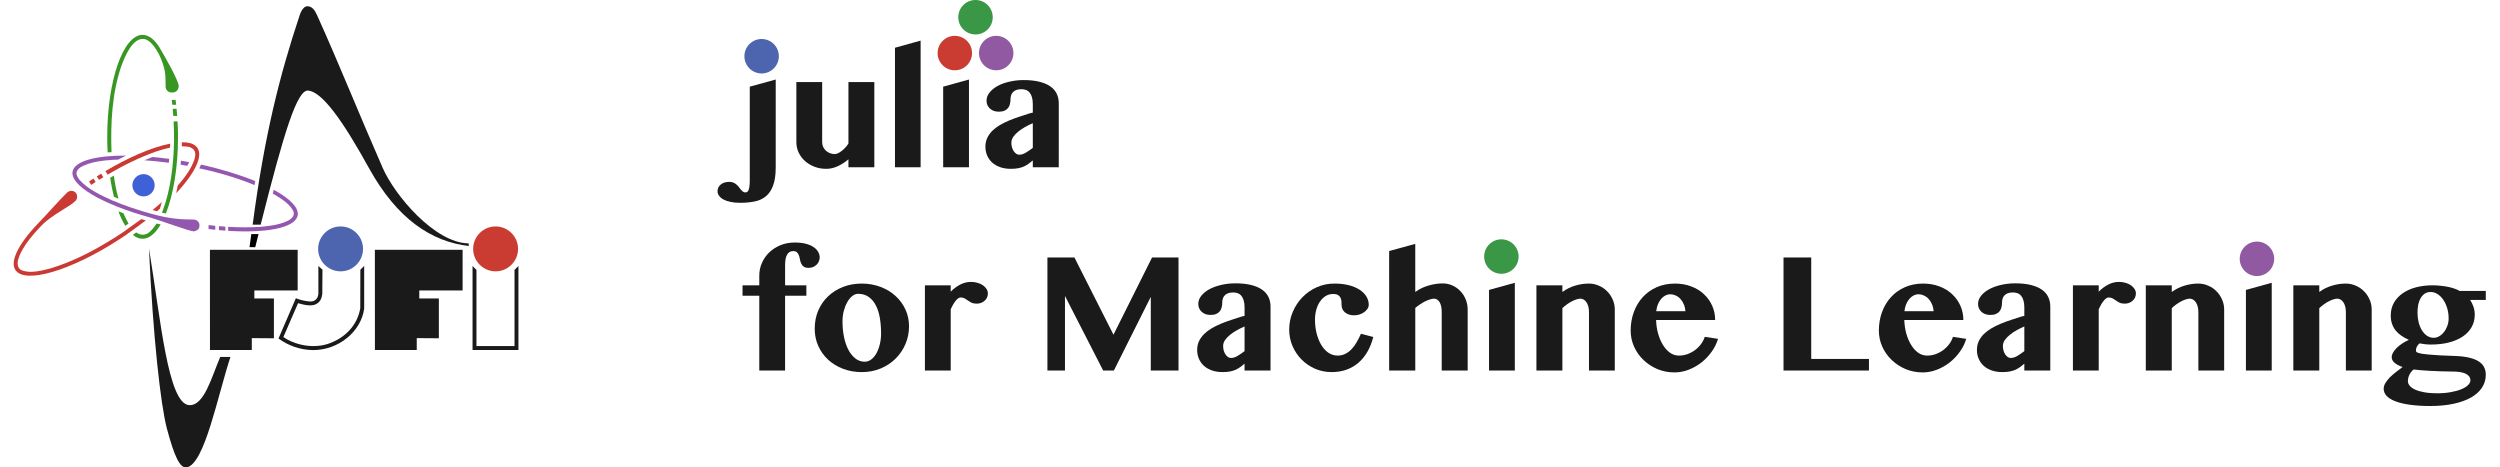 <?xml version="1.0" encoding="UTF-8" standalone="no"?>
<svg
   xmlns:dc="http://purl.org/dc/elements/1.1/"
   xmlns:cc="http://creativecommons.org/ns#"
   xmlns:rdf="http://www.w3.org/1999/02/22-rdf-syntax-ns#"
   xmlns:svg="http://www.w3.org/2000/svg"
   xmlns="http://www.w3.org/2000/svg"
   xmlns:sodipodi="http://sodipodi.sourceforge.net/DTD/sodipodi-0.dtd"
   xmlns:inkscape="http://www.inkscape.org/namespaces/inkscape"
   height="536.6"
   width="2869.909"
   id="svg3009"
   version="1.1"
   viewBox="-22.971 -24.668 476.124 99.276"
   sodipodi:docname="logo.svg"
   inkscape:version="0.92.5 (2060ec1f9f, 2020-04-08)">
  <sodipodi:namedview
     pagecolor="#ffffff"
     bordercolor="#666666"
     borderopacity="1"
     objecttolerance="10"
     gridtolerance="10"
     guidetolerance="10"
     inkscape:pageopacity="0"
     inkscape:pageshadow="2"
     inkscape:window-width="1920"
     inkscape:window-height="976"
     id="namedview25"
     showgrid="false"
     fit-margin-top="0"
     fit-margin-left="0"
     fit-margin-right="0"
     fit-margin-bottom="0"
     inkscape:zoom="0.28916667"
     inkscape:cx="1316.8795"
     inkscape:cy="795.5264"
     inkscape:window-x="0"
     inkscape:window-y="27"
     inkscape:window-maximized="1"
     inkscape:current-layer="svg3009" />
  <defs
     id="defs2985">
    <style
       id="style2983">.cls-1{fill:#1a1a1a}</style>
  </defs>
  <g
     id="g1044">
    <flowRoot
       transform="matrix(0.185,0,0,0.185,117.018,-36.139)"
       style="font-style:normal;font-variant:normal;font-weight:normal;font-stretch:normal;font-size:40px;line-height:1.25;font-family:'Tamil MN';-inkscape-font-specification:'Tamil MN';letter-spacing:0px;word-spacing:0px;fill:#000000;fill-opacity:1;stroke:none"
       id="flowRoot29"
       xml:space="preserve"><flowRegion
         style="font-style:normal;font-variant:normal;font-weight:normal;font-stretch:normal;font-family:'Tamil MN';-inkscape-font-specification:'Tamil MN'"
         id="flowRegion31"><rect
           style="font-style:normal;font-variant:normal;font-weight:normal;font-stretch:normal;font-family:'Tamil MN';-inkscape-font-specification:'Tamil MN'"
           y="-652.45"
           x="-1289.914"
           height="636.311"
           width="1047.839"
           id="rect33" /></flowRegion><flowPara
         id="flowPara35" /></flowRoot>    <path
       inkscape:connector-curvature="0"
       id="path911"
       d="m -4.664,24.132 v -0.844 c -0.476,-0.042 -0.951,-0.097 -1.426,-0.159 v 0.844 c 0.475,0.061 0.962,0.116 1.426,0.159"
       style="fill:#9457b0;fill-opacity:1;fill-rule:evenodd;stroke:none;stroke-width:0.605" />
    <path
       inkscape:connector-curvature="0"
       id="path909"
       d="m -17.992,8.672 c -0.591,0.222 -1.17,0.454 -1.73,0.697 1.73,0.116 3.461,0.295 5.191,0.537 0.033,-0.274 0.054,-0.558 0.076,-0.832 -1.215,-0.159 -2.385,-0.295 -3.536,-0.402 z"
       style="fill:#9457b0;fill-opacity:1;fill-rule:evenodd;stroke:none;stroke-width:0.605" />
    <path
       inkscape:connector-curvature="0"
       id="path907"
       d="m -10.616,10.561 c 0.106,-0.18 0.201,-0.359 0.286,-0.537 0.031,-0.076 0.073,-0.159 0.116,-0.255 -0.591,-0.104 -1.17,-0.21 -1.74,-0.305 -0.021,0.274 -0.054,0.56 -0.076,0.834 0.465,0.083 0.94,0.177 1.414,0.263 z"
       style="fill:#9457b0;fill-opacity:1;fill-rule:evenodd;stroke:none;stroke-width:0.605" />
    <path
       inkscape:connector-curvature="0"
       id="path905"
       d="m -8.062,11.088 c 0.137,-0.263 0.253,-0.527 0.359,-0.801 4.335,0.96 8.271,2.184 11.521,3.503 -0.042,0.286 -0.094,0.569 -0.137,0.856 C 0.675,13.379 -2.468,12.428 -5.615,11.636 -6.426,11.448 -7.239,11.268 -8.062,11.088 Z"
       style="fill:#9457b0;fill-opacity:1;fill-rule:evenodd;stroke:none;stroke-width:0.605" />
    <path
       inkscape:connector-curvature="0"
       id="path903"
       d="m 7.533,16.47 c 0.076,-0.274 0.149,-0.56 0.222,-0.834 3.597,1.964 5.55,3.99 5.023,5.666 -0.801,2.48 -6.732,3.558 -14.71,3.061 V 23.507 c 2.355,0.137 4.707,0.149 7.061,-0.009 2.014,-0.211 4.146,-0.454 5.941,-1.457 0.695,-0.496 1.127,-0.95 0.853,-1.824 C 11.206,18.707 9.559,17.674 8.197,16.83 7.977,16.714 7.755,16.586 7.533,16.47 Z"
       style="fill:#9457b0;fill-opacity:1;fill-rule:evenodd;stroke:none;stroke-width:0.605" />
    <path
       inkscape:connector-curvature="0"
       id="path901"
       d="m -2.523,24.32 v -0.844 c -0.454,-0.033 -0.908,-0.074 -1.362,-0.116 v 0.844 c 0.454,0.042 0.919,0.085 1.362,0.116 z"
       style="fill:#9457b0;fill-opacity:1;fill-rule:evenodd;stroke:none;stroke-width:0.605" />
    <path
       inkscape:connector-curvature="0"
       id="path899"
       d="m 50.804,32.656 v 16.175 h 8.084 V 32.656 l 0.832,-0.832 V 49.665 H 49.972 V 31.823 Z"
       style="fill:#1a1a1a;fill-opacity:1;fill-rule:evenodd;stroke:none;stroke-width:0.605" />
    <path
       inkscape:connector-curvature="0"
       id="path897"
       d="m 54.868,32.962 c 2.626,0 4.77,-2.142 4.77,-4.77 0,-2.626 -2.144,-4.768 -4.77,-4.768 -2.629,0 -4.77,2.142 -4.77,4.768 0,2.628 2.142,4.77 4.77,4.77 z"
       style="fill:#ca3c32;fill-opacity:1;fill-rule:evenodd;stroke:none;stroke-width:0.605" />
    <path
       inkscape:connector-curvature="0"
       id="path895"
       d="m 30.062,29.216 h 16.965 v 6.975 h -9.2 v 3.366 h 4.158 v 6.774 l -4.696,-0.033 v 2.534 h -7.217 z"
       style="fill:#0065bd;fill-opacity:1;fill-rule:evenodd;stroke:none;stroke-width:0.605" />
    <path
       inkscape:connector-curvature="0"
       id="path893"
       d="m 29.237,49.665 -0.01,-21.281 H 47.861 V 37.023 H 38.661 v 1.7 h 4.155 v 8.453 l -4.694,-0.033 v 2.522 z"
       style="fill:#1a1a1a;fill-opacity:1;fill-rule:evenodd;stroke:none;stroke-width:0.605" />
    <path
       inkscape:connector-curvature="0"
       id="path891"
       d="m 26.958,31.802 -0.813,0.813 -0.019,8.186 c -0.645,3.758 -3.356,6.397 -6.902,7.579 -0.433,0.125 -0.917,0.253 -1.371,0.326 -2.218,0.338 -4.433,0 -6.479,-0.908 L 10.582,47.407 C 10.35,47.271 10.024,47.07 9.792,46.921 l 3.122,-7.196 c 1.561,0.433 3.662,1.024 4.738,-0.634 0.231,-0.433 0.347,-0.832 0.411,-1.319 l 0.033,-5.158 -0.865,-0.792 v 5.888 C 17.125,38.966 16.281,39.43 15.404,39.366 14.317,39.262 13.39,39.049 12.449,38.671 l -3.692,8.557 c 2.12,1.529 4.463,2.352 7.134,2.458 5.728,0.094 10.455,-4.082 11.067,-8.809 z"
       style="fill:#1a1a1a;fill-opacity:1;fill-rule:evenodd;stroke:none;stroke-width:0.605" />
    <path
       inkscape:connector-curvature="0"
       id="path889"
       d="M -4.969,29.216 H 11.995 v 6.975 H 2.796 v 3.366 h 4.158 v 6.774 l -4.697,-0.033 v 2.534 h -7.217 z"
       style="fill:#0065bd;fill-opacity:1;fill-rule:evenodd;stroke:none;stroke-width:0.605" />
    <path
       inkscape:connector-curvature="0"
       id="path887"
       d="m -5.795,49.665 -0.009,-21.281 H 12.83 V 37.023 H 3.63 v 1.7 h 4.155 v 8.453 l -4.695,-0.033 v 2.522 z"
       style="fill:#1a1a1a;fill-opacity:1;fill-rule:evenodd;stroke:none;stroke-width:0.605" />
    <path
       inkscape:connector-curvature="0"
       id="path885"
       d="m -18.751,28.089 c 2.459,14.802 4.009,33.121 8.578,33.289 3.165,0.128 4.695,-5.909 6.562,-10.244 h 2.165 c -2.692,8.155 -5.477,22.737 -9.275,23.455 -1.447,0.275 -2.66,-2.354 -4.231,-8.264 -1.319,-5.011 -2.955,-19.56 -3.799,-38.236 z"
       style="fill:#1a1a1a;fill-opacity:1;fill-rule:evenodd;stroke:none;stroke-width:0.605" />
    <path
       inkscape:connector-curvature="0"
       id="path883"
       d="m -19.902,17.049 c 1.297,0 2.364,-1.063 2.364,-2.373 0,-1.298 -1.066,-2.364 -2.364,-2.364 -1.307,0 -2.373,1.066 -2.373,2.364 0,1.31 1.066,2.373 2.373,2.373 z"
       style="fill:#3f61d7;fill-opacity:1;fill-rule:evenodd;stroke:none;stroke-width:0.605" />
    <path
       inkscape:connector-curvature="0"
       id="path881"
       d="m 21.947,32.962 c 2.626,0 4.768,-2.142 4.768,-4.77 0,-2.626 -2.142,-4.768 -4.768,-4.768 -2.629,0 -4.77,2.142 -4.77,4.768 0,2.628 2.142,4.77 4.77,4.77 z"
       style="fill:#4d64ae;fill-opacity:1;fill-rule:evenodd;stroke:none;stroke-width:0.605" />
    <path
       inkscape:connector-curvature="0"
       id="path879"
       d="m -30.536,13.251 0.463,0.728 c -0.305,0.201 -0.621,0.414 -0.929,0.612 -0.009,0 -0.009,0 -0.021,0 l -0.451,-0.716 c 0.305,-0.201 0.621,-0.411 0.939,-0.624 z"
       style="fill:#ca3a33;fill-opacity:1;fill-rule:evenodd;stroke:none;stroke-width:0.605" />
    <path
       inkscape:connector-curvature="0"
       id="path877"
       d="m -17.992,19.943 c 0.329,0.082 0.655,0.168 0.981,0.253 0.128,-0.107 0.454,-0.445 0.582,-0.549 0.201,-0.551 0.232,-0.846 0.402,-1.394 -0.634,0.582 -1.31,1.13 -1.964,1.69 z"
       style="fill:#ca3a33;fill-opacity:1;fill-rule:evenodd;stroke:none;stroke-width:0.605" />
    <path
       inkscape:connector-curvature="0"
       id="path875"
       d="m -11.756,5.55 c 1.236,-0.022 2.217,0.21 2.86,0.716 1.995,1.593 0.232,5.519 -4.073,10.089 0.116,-0.539 0.232,-1.066 0.326,-1.605 1.447,-1.636 2.796,-3.44 3.524,-5.475 0.393,-1.34 0.317,-2.238 -1.075,-2.735 -0.527,-0.094 -1.054,-0.137 -1.584,-0.137 0.011,-0.284 0.021,-0.57 0.021,-0.853 z"
       style="fill:#ca3a33;fill-opacity:1;fill-rule:evenodd;stroke:none;stroke-width:0.605" />
    <path
       inkscape:connector-curvature="0"
       id="path873"
       d="m -34.347,17.99 c 0.454,-0.465 0.454,-1.319 0,-1.772 -0.485,-0.487 -1.298,-0.454 -1.773,0 -1.688,1.624 -4.113,4.432 -6.077,6.457 -4.578,4.747 -6.531,8.862 -4.472,10.488 2.974,2.373 13.251,-1.236 23.255,-8.072 -0.011,0 -0.021,-0.012 -0.021,-0.012 0.716,-0.516 3.397,-2.437 4.021,-2.934 -0.317,-0.082 -0.655,-0.168 -0.972,-0.274 -0.506,0.381 -3.08,2.217 -3.588,2.577 0.012,0 0.012,0 0.012,0 -1.151,0.79 -2.321,1.539 -3.493,2.236 -3.851,2.331 -7.976,4.399 -12.303,5.676 -1.783,0.466 -4.113,1.066 -5.907,0.423 l -0.265,-0.127 -0.222,-0.147 c -1.392,-1.297 0.539,-4.221 1.298,-5.382 0.992,-1.402 2.132,-2.712 3.335,-3.945 2.142,-2.226 5.931,-3.926 7.174,-5.191 z"
       style="fill:#ca3a33;fill-opacity:1;fill-rule:evenodd;stroke:none;stroke-width:0.605" />
    <path
       inkscape:connector-curvature="0"
       id="path871"
       d="m -26.201,12.599 h -0.041 c 0,0 0,0.01 0.01,0.01 z"
       style="fill:#0065bd;fill-opacity:1;fill-rule:evenodd;stroke:none;stroke-width:0.605" />
    <path
       inkscape:connector-curvature="0"
       id="path869"
       d="M 2.606,27.814 2.984,25.048 H 4.517 L 3.819,27.833 Z"
       style="fill:#000000;fill-opacity:1;fill-rule:evenodd;stroke:none;stroke-width:0.605" />
    <path
       inkscape:connector-curvature="0"
       id="path867"
       d="M 49.18,27.58 C 41.278,26.663 33.965,21.884 27.982,11.048 22.179,0.538 18,-5.097 15.087,-5.435 12.723,-5.709 9.948,3.344 4.971,23.053 H 3.271 C 5.781,4.041 8.989,-8.6 13.241,-21.388 c 0.381,-1.182 0.993,-1.953 1.636,-1.953 0.992,0 1.593,0.792 2.099,1.953 4.761,10.54 9.139,21.524 13.939,32.436 2.586,5.843 11.058,15.889 18.223,15.974 z"
       style="fill:#1a1a1a;fill-opacity:1;fill-rule:evenodd;stroke:none;stroke-width:0.605" />
    <path
       inkscape:connector-curvature="0"
       id="path865"
       d="m -12.969,-2.407 h -0.822 c -0.043,-0.347 -0.085,-0.695 -0.128,-1.044 h 0.822 c 0.042,0.35 0.085,0.685 0.128,1.044 z"
       style="fill:#389723;fill-opacity:1;fill-rule:evenodd;stroke:none;stroke-width:0.605" />
    <path
       inkscape:connector-curvature="0"
       id="path863"
       d="m -25.23,17.536 c -0.326,-0.128 -0.643,-0.264 -0.96,-0.402 -0.316,-1.255 -0.591,-2.605 -0.801,-4.051 0.253,-0.159 0.516,-0.305 0.78,-0.454 0.222,1.657 0.539,3.314 0.981,4.907 z"
       style="fill:#389723;fill-opacity:1;fill-rule:evenodd;stroke:none;stroke-width:0.605" />
    <path
       inkscape:connector-curvature="0"
       id="path861"
       d="m -25.239,20.226 c 0.356,0.137 0.716,0.275 1.075,0.402 0.264,0.643 0.56,1.255 0.896,1.855 0.054,0.107 0.116,0.213 0.18,0.316 -0.231,0.171 -0.454,0.329 -0.685,0.497 -0.539,-0.856 -1.024,-1.889 -1.466,-3.071 z"
       style="fill:#389723;fill-opacity:1;fill-rule:evenodd;stroke:none;stroke-width:0.605" />
    <path
       inkscape:connector-curvature="0"
       id="path859"
       d="m -21.462,24.701 c -0.234,0.168 -0.475,0.347 -0.719,0.516 0.664,0.539 1.352,0.825 2.08,0.825 1.392,0 2.711,-1.109 3.839,-3.049 -0.296,-0.064 -0.591,-0.118 -0.887,-0.18 -0.421,0.674 -0.927,1.307 -1.572,1.877 l -0.295,0.191 -0.284,0.146 c -0.834,0.307 -1.55,0.107 -2.163,-0.326 z"
       style="fill:#389723;fill-opacity:1;fill-rule:evenodd;stroke:none;stroke-width:0.605" />
    <path
       inkscape:connector-curvature="0"
       id="path857"
       d="m -13.949,-5.023 c 0.728,0.064 1.435,-0.338 1.52,-1.298 0.009,-1.328 -3.388,-7.07 -4.085,-8.261 -1.033,-1.678 -2.289,-2.681 -3.586,-2.681 -4.137,0 -7.514,9.73 -7.514,21.653 0,1.127 0.021,2.236 0.085,3.311 0.275,-0.019 0.549,-0.04 0.823,-0.052 -0.211,-6.086 0.094,-12.471 2.09,-18.286 0.676,-1.835 2.394,-6.319 5.054,-5.709 0.992,0.35 1.72,1.215 2.299,2.123 0.222,0.336 0.433,0.707 0.624,1.044 1.401,3.049 1.423,4.146 1.423,6.909 0,0.698 0.57,1.246 1.267,1.246 z"
       style="fill:#389723;fill-opacity:1;fill-rule:evenodd;stroke:none;stroke-width:0.605" />
    <path
       inkscape:connector-curvature="0"
       id="path855"
       d="m -15.162,20.68 c -0.274,-0.064 -0.551,-0.116 -0.834,-0.179 0.052,-0.125 0.107,-0.265 0.168,-0.402 1.721,-4.652 2.269,-9.684 2.407,-14.622 0,-1.435 -0.021,-2.903 -0.094,-4.368 h 0.834 c 0.061,1.064 0.104,2.172 0.104,3.281 0,6.488 -1.003,12.313 -2.584,16.291 z"
       style="fill:#389723;fill-opacity:1;fill-rule:evenodd;stroke:none;stroke-width:0.605" />
    <path
       inkscape:connector-curvature="0"
       id="path853"
       d="m -13.59,-0.052 h 0.832 c -0.043,-0.518 -0.083,-1.014 -0.125,-1.51 h -0.823 c 0.041,0.506 0.083,1.002 0.116,1.51 z"
       style="fill:#389723;fill-opacity:1;fill-rule:evenodd;stroke:none;stroke-width:0.605" />
    <path
       inkscape:connector-curvature="0"
       id="path851"
       d="m -9.265,24.467 c -0.77,0 -7.28,-2.361 -9.053,-2.891 -10.403,-2.827 -17.558,-6.995 -16.599,-10.034 0.667,-2.09 5.066,-3.187 11.301,-3.165 -0.56,0.286 -1.118,0.57 -1.678,0.865 -0.369,0.012 -0.749,0.021 -1.118,0.033 -2.29,0.168 -4.749,0.411 -6.805,1.529 -1.224,0.853 -1.139,1.56 -0.305,2.702 1.825,2.026 4.484,3.26 6.909,4.368 2.754,1.149 5.614,2.12 8.495,2.9 3.449,0.929 5.709,1.182 8.852,1.182 0.579,0 1.054,0.381 1.203,0.908 0,0 0,0 0.01,0 v 0.021 c 0.021,0.107 0.033,0.222 0.033,0.338 0,0.104 -0.012,0.222 -0.033,0.326 0,0.475 -0.749,0.917 -1.213,0.917 z"
       style="fill:#9457b0;fill-opacity:1;fill-rule:evenodd;stroke:none;stroke-width:0.605" />
    <path
       inkscape:connector-curvature="0"
       id="path849"
       d="m -27.53,12.419 -0.463,-0.749 c 4.399,-2.617 9.41,-4.959 13.736,-5.836 0,0.021 0,0.043 0,0.064 0,0.253 -0.019,0.527 -0.04,0.801 -1.035,0.213 -2.068,0.529 -3.04,0.846 -3.43,1.222 -6.933,2.943 -10.193,4.874 z"
       style="fill:#ca3a33;fill-opacity:1;fill-rule:evenodd;stroke:none;stroke-width:0.605" />
    <path
       inkscape:connector-curvature="0"
       id="path14"
       d="m -28.912,12.218 0.466,0.749 c -0.307,0.189 -0.612,0.381 -0.908,0.56 l -0.475,-0.739 c 0.295,-0.189 0.6,-0.381 0.917,-0.57 z"
       style="fill:#ca3a33;fill-opacity:1;fill-rule:evenodd;stroke:none;stroke-width:0.605" />
    <path
       d="m 114.361,10.853 q 0,2.411 -0.556,3.878 -0.54,1.484 -1.535,2.293 -0.995,0.826 -2.395,1.096 -1.4,0.287 -3.103,0.287 -1.147,0 -2.04,-0.202 -0.894,-0.185 -1.501,-0.523 -0.607,-0.337 -0.911,-0.793 -0.32,-0.438 -0.32,-0.927 0,-0.86 0.675,-1.433 0.675,-0.573 1.838,-0.573 0.438,0 0.793,0.135 0.337,0.135 0.607,0.337 0.27,0.219 0.489,0.455 0.202,0.253 0.354,0.472 0.388,0.506 0.641,0.675 0.27,0.169 0.489,0.169 0.236,0 0.422,-0.118 0.185,-0.118 0.304,-0.422 0.118,-0.304 0.169,-0.809 0.068,-0.506 0.068,-1.298 V -6.262 l 5.514,-1.518 z M 108.611,-13.024 q 0,-0.556 0.219,-1.045 0.236,-0.489 0.641,-0.843 0.405,-0.371 0.944,-0.573 0.54,-0.219 1.147,-0.219 0.607,0 1.147,0.219 0.54,0.202 0.944,0.573 0.405,0.354 0.641,0.843 0.236,0.489 0.236,1.045 0,0.556 -0.236,1.045 -0.236,0.489 -0.641,0.843 -0.405,0.354 -0.944,0.573 -0.54,0.202 -1.147,0.202 -0.607,0 -1.147,-0.202 -0.54,-0.219 -0.944,-0.573 -0.405,-0.354 -0.641,-0.843 -0.219,-0.489 -0.219,-1.045 z"
       style="font-style:normal;font-variant:normal;font-weight:normal;font-stretch:normal;font-size:34.535px;line-height:1.25;font-family:'Tamil MN';-inkscape-font-specification:'Tamil MN';letter-spacing:0px;word-spacing:0px;fill:#1a1a1a;fill-opacity:1;stroke:none;stroke-width:0.185"
       id="path908"
       inkscape:connector-curvature="0" />
    <path
       d="m 124.226,-7.24 v 12.748 q 0,0.54 0.202,1.012 0.219,0.455 0.573,0.793 0.371,0.337 0.843,0.54 0.489,0.202 1.029,0.202 0.304,0 0.691,-0.169 0.388,-0.169 0.776,-0.472 0.405,-0.304 0.776,-0.708 0.388,-0.405 0.691,-0.894 V -7.24 h 5.497 V 10.853 h -5.497 V 9.167 q -1.079,0.927 -2.31,1.484 -1.214,0.54 -2.378,0.54 -1.349,0 -2.513,-0.438 -1.164,-0.455 -2.024,-1.214 -0.86,-0.776 -1.349,-1.804 -0.489,-1.045 -0.489,-2.226 v -12.748 z"
       style="font-style:normal;font-variant:normal;font-weight:normal;font-stretch:normal;font-size:34.535px;line-height:1.25;font-family:'Tamil MN';-inkscape-font-specification:'Tamil MN';letter-spacing:0px;word-spacing:0px;fill:#1a1a1a;fill-opacity:1;stroke:none;stroke-width:0.185"
       id="path910"
       inkscape:connector-curvature="0" />
    <path
       d="m 145.136,10.853 h -5.447 v -25.379 l 5.447,-1.518 z"
       style="font-style:normal;font-variant:normal;font-weight:normal;font-stretch:normal;font-size:34.535px;line-height:1.25;font-family:'Tamil MN';-inkscape-font-specification:'Tamil MN';letter-spacing:0px;word-spacing:0px;fill:#1a1a1a;fill-opacity:1;stroke:none;stroke-width:0.185"
       id="path912"
       inkscape:connector-curvature="0" />
    <path
       d="m 149.925,-6.262 5.48,-1.518 V 10.853 h -5.48 z m -0.236,-6.762 q 0,-0.556 0.219,-1.045 0.236,-0.489 0.641,-0.843 0.405,-0.371 0.944,-0.573 0.54,-0.219 1.147,-0.219 0.607,0 1.147,0.219 0.54,0.202 0.944,0.573 0.405,0.354 0.641,0.843 0.236,0.489 0.236,1.045 0,0.556 -0.236,1.045 -0.236,0.489 -0.641,0.843 -0.405,0.354 -0.944,0.573 -0.54,0.202 -1.147,0.202 -0.607,0 -1.147,-0.202 -0.54,-0.219 -0.944,-0.573 -0.405,-0.354 -0.641,-0.843 -0.219,-0.489 -0.219,-1.045 z"
       style="font-style:normal;font-variant:normal;font-weight:normal;font-stretch:normal;font-size:34.535px;line-height:1.25;font-family:'Tamil MN';-inkscape-font-specification:'Tamil MN';letter-spacing:0px;word-spacing:0px;fill:#1a1a1a;fill-opacity:1;stroke:none;stroke-width:0.185"
       id="path914"
       inkscape:connector-curvature="0" />
    <path
       d="m 168.963,1.495 q -0.793,0.337 -1.602,0.793 -0.809,0.438 -1.467,0.978 -0.658,0.523 -1.079,1.13 -0.405,0.59 -0.405,1.248 0,0.523 0.135,0.995 0.135,0.455 0.371,0.809 0.236,0.337 0.523,0.54 0.304,0.202 0.641,0.202 0.658,0 1.349,-0.405 0.708,-0.422 1.535,-1.045 z m 5.514,9.359 h -5.514 V 9.403 q -0.455,0.388 -0.894,0.708 -0.438,0.32 -0.978,0.573 -0.523,0.236 -1.197,0.371 -0.675,0.135 -1.602,0.135 -1.248,0 -2.26,-0.354 -0.995,-0.354 -1.703,-0.978 -0.691,-0.641 -1.062,-1.501 -0.371,-0.86 -0.371,-1.855 0,-1.045 0.388,-1.872 0.405,-0.843 1.079,-1.518 0.691,-0.675 1.602,-1.214 0.927,-0.54 1.973,-0.978 1.062,-0.438 2.192,-0.809 1.13,-0.371 2.226,-0.725 l 0.607,-0.135 V -2.552 q 0,-0.86 -0.185,-1.467 -0.169,-0.607 -0.489,-0.978 -0.304,-0.388 -0.759,-0.556 -0.438,-0.169 -0.995,-0.169 -0.658,0 -1.096,0.169 -0.438,0.169 -0.708,0.472 -0.27,0.287 -0.388,0.675 -0.118,0.388 -0.118,0.826 0,0.523 -0.118,0.995 -0.101,0.472 -0.388,0.843 -0.27,0.354 -0.759,0.573 -0.472,0.219 -1.231,0.219 -0.573,0 -1.062,-0.169 -0.472,-0.185 -0.809,-0.489 -0.337,-0.32 -0.54,-0.742 -0.185,-0.438 -0.185,-0.927 0,-0.944 0.641,-1.737 0.641,-0.809 1.72,-1.4 1.096,-0.59 2.513,-0.911 1.433,-0.337 3.018,-0.337 1.939,0 3.339,0.354 1.416,0.354 2.327,0.995 0.911,0.641 1.349,1.551 0.438,0.911 0.438,2.04 z"
       style="font-style:normal;font-variant:normal;font-weight:normal;font-stretch:normal;font-size:34.535px;line-height:1.25;font-family:'Tamil MN';-inkscape-font-specification:'Tamil MN';letter-spacing:0px;word-spacing:0px;fill:#1a1a1a;fill-opacity:1;stroke:none;stroke-width:0.185"
       id="path916"
       inkscape:connector-curvature="0" />
    <path
       d="m 116.351,35.928 h 4.519 v 2.209 h -4.519 v 15.885 h -5.48 V 38.138 h -3.558 v -2.209 h 3.558 v -2.074 q 0,-1.4 0.556,-2.664 0.556,-1.282 1.551,-2.243 1.012,-0.961 2.378,-1.535 1.383,-0.573 3.035,-0.573 1.383,0 2.395,0.27 1.012,0.27 1.653,0.725 0.641,0.438 0.944,1.012 0.32,0.556 0.32,1.147 0,0.455 -0.185,0.86 -0.169,0.405 -0.489,0.708 -0.32,0.304 -0.742,0.489 -0.422,0.169 -0.927,0.169 -0.691,0 -1.045,-0.253 -0.354,-0.27 -0.54,-0.658 -0.185,-0.405 -0.27,-0.86 -0.067,-0.472 -0.219,-0.86 -0.135,-0.405 -0.405,-0.658 -0.253,-0.27 -0.809,-0.27 -1.72,0 -1.72,2.968 z"
       style="font-style:normal;font-variant:normal;font-weight:normal;font-stretch:normal;font-size:34.535px;line-height:1.25;font-family:'Tamil MN';-inkscape-font-specification:'Tamil MN';letter-spacing:0px;word-spacing:0px;fill:#1a1a1a;fill-opacity:1;stroke:none;stroke-width:0.185"
       id="path918"
       inkscape:connector-curvature="0" />
    <path
       d="m 132.641,54.36 q -2.158,0 -3.996,-0.708 -1.838,-0.708 -3.17,-1.939 -1.332,-1.248 -2.091,-2.934 -0.742,-1.686 -0.742,-3.626 0,-2.091 0.742,-3.845 0.759,-1.771 2.091,-3.035 1.332,-1.282 3.153,-1.99 1.838,-0.725 3.996,-0.725 2.158,0 3.996,0.708 1.855,0.691 3.187,1.922 1.349,1.231 2.108,2.884 0.759,1.653 0.759,3.558 0,2.007 -0.759,3.777 -0.759,1.771 -2.108,3.103 -1.332,1.315 -3.17,2.091 -1.838,0.759 -3.996,0.759 z m 0.641,-2.209 q 0.759,0 1.383,-0.489 0.641,-0.489 1.096,-1.315 0.455,-0.826 0.708,-1.905 0.27,-1.079 0.27,-2.26 0,-1.737 -0.253,-3.271 -0.253,-1.535 -0.843,-2.681 -0.573,-1.147 -1.518,-1.821 -0.927,-0.675 -2.276,-0.675 -0.641,0 -1.248,0.489 -0.59,0.472 -1.045,1.282 -0.455,0.809 -0.742,1.872 -0.27,1.062 -0.27,2.226 0,1.754 0.32,3.305 0.32,1.551 0.927,2.715 0.624,1.164 1.501,1.855 0.877,0.675 1.99,0.675 z"
       style="font-style:normal;font-variant:normal;font-weight:normal;font-stretch:normal;font-size:34.535px;line-height:1.25;font-family:'Tamil MN';-inkscape-font-specification:'Tamil MN';letter-spacing:0px;word-spacing:0px;fill:#1a1a1a;fill-opacity:1;stroke:none;stroke-width:0.185"
       id="path920"
       inkscape:connector-curvature="0" />
    <path
       d="m 151.527,54.022 h -5.48 V 35.928 h 5.48 v 1.349 q 0.911,-0.927 2.007,-1.501 1.096,-0.573 2.327,-0.573 0.742,0 1.383,0.202 0.658,0.185 1.13,0.523 0.489,0.337 0.759,0.776 0.287,0.438 0.287,0.944 0,0.489 -0.185,0.894 -0.185,0.388 -0.523,0.675 -0.32,0.287 -0.759,0.455 -0.422,0.152 -0.911,0.152 -0.658,0 -1.079,-0.202 -0.422,-0.202 -0.759,-0.455 -0.337,-0.253 -0.708,-0.455 -0.354,-0.202 -0.877,-0.202 -0.27,0 -0.556,0.219 -0.27,0.202 -0.54,0.556 -0.27,0.337 -0.523,0.793 -0.253,0.455 -0.472,0.927 z"
       style="font-style:normal;font-variant:normal;font-weight:normal;font-stretch:normal;font-size:34.535px;line-height:1.25;font-family:'Tamil MN';-inkscape-font-specification:'Tamil MN';letter-spacing:0px;word-spacing:0px;fill:#1a1a1a;fill-opacity:1;stroke:none;stroke-width:0.185"
       id="path922"
       inkscape:connector-curvature="0" />
    <path
       d="m 172.066,30.01 h 5.733 l 8.297,16.408 8.195,-16.408 h 5.615 V 54.022 H 194.021 V 38.374 l -7.841,15.649 h -2.276 l -8.111,-15.834 v 15.834 h -3.727 z"
       style="font-style:normal;font-variant:normal;font-weight:normal;font-stretch:normal;font-size:34.535px;line-height:1.25;font-family:'Tamil MN';-inkscape-font-specification:'Tamil MN';letter-spacing:0px;word-spacing:0px;fill:#1a1a1a;fill-opacity:1;stroke:none;stroke-width:0.185"
       id="path924"
       inkscape:connector-curvature="0" />
    <path
       d="m 213.936,44.663 q -0.793,0.337 -1.602,0.793 -0.809,0.438 -1.467,0.978 -0.658,0.523 -1.079,1.13 -0.405,0.59 -0.405,1.248 0,0.523 0.135,0.995 0.135,0.455 0.371,0.809 0.236,0.337 0.523,0.54 0.304,0.202 0.641,0.202 0.658,0 1.349,-0.405 0.708,-0.422 1.535,-1.045 z m 5.514,9.359 h -5.514 V 52.572 q -0.455,0.388 -0.894,0.708 -0.438,0.32 -0.978,0.573 -0.523,0.236 -1.197,0.371 -0.675,0.135 -1.602,0.135 -1.248,0 -2.26,-0.354 -0.995,-0.354 -1.703,-0.978 -0.691,-0.641 -1.062,-1.501 -0.371,-0.86 -0.371,-1.855 0,-1.045 0.388,-1.872 0.405,-0.843 1.079,-1.518 0.691,-0.675 1.602,-1.214 0.927,-0.54 1.973,-0.978 1.062,-0.438 2.192,-0.809 1.13,-0.371 2.226,-0.725 l 0.607,-0.135 v -1.804 q 0,-0.86 -0.185,-1.467 -0.169,-0.607 -0.489,-0.978 -0.304,-0.388 -0.759,-0.556 -0.438,-0.169 -0.995,-0.169 -0.658,0 -1.096,0.169 -0.438,0.169 -0.708,0.472 -0.27,0.287 -0.388,0.675 -0.118,0.388 -0.118,0.826 0,0.523 -0.118,0.995 -0.101,0.472 -0.388,0.843 -0.27,0.354 -0.759,0.573 -0.472,0.219 -1.231,0.219 -0.573,0 -1.062,-0.169 -0.472,-0.185 -0.809,-0.489 -0.337,-0.32 -0.54,-0.742 -0.185,-0.438 -0.185,-0.927 0,-0.944 0.641,-1.737 0.641,-0.809 1.72,-1.4 1.096,-0.59 2.513,-0.911 1.433,-0.337 3.018,-0.337 1.939,0 3.339,0.354 1.416,0.354 2.327,0.995 0.911,0.641 1.349,1.551 0.438,0.911 0.438,2.04 z"
       style="font-style:normal;font-variant:normal;font-weight:normal;font-stretch:normal;font-size:34.535px;line-height:1.25;font-family:'Tamil MN';-inkscape-font-specification:'Tamil MN';letter-spacing:0px;word-spacing:0px;fill:#1a1a1a;fill-opacity:1;stroke:none;stroke-width:0.185"
       id="path926"
       inkscape:connector-curvature="0" />
    <path
       d="m 232.755,37.767 q -0.877,0 -1.602,0.438 -0.708,0.438 -1.214,1.197 -0.506,0.742 -0.776,1.737 -0.27,0.978 -0.27,2.074 0,1.518 0.337,2.9 0.354,1.383 0.978,2.445 0.624,1.045 1.501,1.669 0.894,0.624 1.99,0.624 0.911,0 1.636,-0.371 0.742,-0.371 1.332,-0.995 0.607,-0.641 1.079,-1.484 0.489,-0.843 0.911,-1.787 l 2.614,0.691 q -0.455,1.771 -1.265,3.17 -0.809,1.383 -1.939,2.344 -1.113,0.944 -2.546,1.45 -1.416,0.489 -3.086,0.489 -1.872,0 -3.524,-0.708 -1.636,-0.725 -2.867,-1.956 -1.214,-1.231 -1.922,-2.867 -0.708,-1.636 -0.708,-3.474 0,-2.007 0.759,-3.777 0.759,-1.787 2.057,-3.12 1.298,-1.349 3.052,-2.125 1.754,-0.776 3.727,-0.776 1.669,0 3.018,0.337 1.349,0.337 2.293,0.944 0.961,0.607 1.467,1.433 0.523,0.826 0.523,1.787 0,0.455 -0.27,0.86 -0.27,0.405 -0.708,0.725 -0.438,0.304 -1.012,0.489 -0.556,0.169 -1.13,0.169 -0.658,0 -1.147,-0.185 -0.489,-0.185 -0.826,-0.472 -0.337,-0.304 -0.506,-0.691 -0.169,-0.388 -0.169,-0.793 0,-0.405 -0.034,-0.826 -0.034,-0.438 -0.202,-0.776 -0.169,-0.354 -0.54,-0.573 -0.354,-0.219 -1.012,-0.219 z"
       style="font-style:normal;font-variant:normal;font-weight:normal;font-stretch:normal;font-size:34.535px;line-height:1.25;font-family:'Tamil MN';-inkscape-font-specification:'Tamil MN';letter-spacing:0px;word-spacing:0px;fill:#1a1a1a;fill-opacity:1;stroke:none;stroke-width:0.185"
       id="path928"
       inkscape:connector-curvature="0" />
    <path
       d="m 255.807,41.628 q 0,-1.4 -0.455,-2.125 -0.455,-0.742 -1.18,-0.742 -0.337,0 -0.826,0.152 -0.472,0.135 -1.029,0.405 -0.54,0.27 -1.096,0.641 -0.556,0.354 -1.029,0.776 v 13.288 h -5.548 V 28.644 l 5.548,-1.518 v 10.219 q 1.265,-0.927 2.816,-1.366 1.551,-0.455 3.018,-0.455 1.096,0 2.057,0.438 0.978,0.438 1.686,1.197 0.725,0.742 1.13,1.754 0.422,1.012 0.422,2.158 v 12.951 h -5.514 z"
       style="font-style:normal;font-variant:normal;font-weight:normal;font-stretch:normal;font-size:34.535px;line-height:1.25;font-family:'Tamil MN';-inkscape-font-specification:'Tamil MN';letter-spacing:0px;word-spacing:0px;fill:#1a1a1a;fill-opacity:1;stroke:none;stroke-width:0.185"
       id="path930"
       inkscape:connector-curvature="0" />
    <path
       d="m 265.857,36.907 5.48,-1.518 v 18.633 h -5.48 z m -0.236,-6.762 q 0,-0.556 0.219,-1.045 0.236,-0.489 0.641,-0.843 0.405,-0.371 0.944,-0.573 0.54,-0.219 1.147,-0.219 0.607,0 1.147,0.219 0.54,0.202 0.944,0.573 0.405,0.354 0.641,0.843 0.236,0.489 0.236,1.045 0,0.556 -0.236,1.045 -0.236,0.489 -0.641,0.843 -0.405,0.354 -0.944,0.573 -0.54,0.202 -1.147,0.202 -0.607,0 -1.147,-0.202 -0.54,-0.219 -0.944,-0.573 -0.405,-0.354 -0.641,-0.843 -0.219,-0.489 -0.219,-1.045 z"
       style="font-style:normal;font-variant:normal;font-weight:normal;font-stretch:normal;font-size:34.535px;line-height:1.25;font-family:'Tamil MN';-inkscape-font-specification:'Tamil MN';letter-spacing:0px;word-spacing:0px;fill:#1a1a1a;fill-opacity:1;stroke:none;stroke-width:0.185"
       id="path932"
       inkscape:connector-curvature="0" />
    <path
       d="m 287.087,41.628 q 0,-0.691 -0.152,-1.231 -0.152,-0.54 -0.405,-0.894 -0.253,-0.371 -0.59,-0.556 -0.32,-0.185 -0.675,-0.185 -0.354,0 -0.826,0.152 -0.455,0.135 -0.961,0.405 -0.506,0.253 -1.029,0.624 -0.523,0.371 -1.012,0.826 v 13.254 h -5.514 V 35.928 h 5.514 v 1.416 q 1.265,-0.927 2.715,-1.349 1.45,-0.438 2.9,-0.438 1.113,0 2.108,0.438 1.012,0.422 1.754,1.18 0.759,0.742 1.197,1.754 0.455,0.995 0.455,2.142 v 12.951 h -5.48 z"
       style="font-style:normal;font-variant:normal;font-weight:normal;font-stretch:normal;font-size:34.535px;line-height:1.25;font-family:'Tamil MN';-inkscape-font-specification:'Tamil MN';letter-spacing:0px;word-spacing:0px;fill:#1a1a1a;fill-opacity:1;stroke:none;stroke-width:0.185"
       id="path934"
       inkscape:connector-curvature="0" />
    <path
       d="m 305.248,54.427 q -1.939,0 -3.642,-0.708 -1.686,-0.725 -2.951,-1.939 -1.265,-1.214 -1.99,-2.816 -0.725,-1.619 -0.725,-3.406 0,-2.142 0.675,-3.963 0.675,-1.838 1.905,-3.17 1.231,-1.349 2.968,-2.108 1.737,-0.759 3.862,-0.759 1.889,0 3.457,0.607 1.585,0.59 2.698,1.653 1.13,1.045 1.754,2.462 0.624,1.4 0.624,3.018 H 301.336 q 0.051,1.501 0.422,2.867 0.388,1.366 1.029,2.411 0.641,1.045 1.501,1.669 0.86,0.607 1.905,0.607 0.911,0 1.787,-0.304 0.877,-0.32 1.619,-0.86 0.742,-0.556 1.282,-1.282 0.54,-0.725 0.793,-1.535 l 2.816,0.422 q -0.422,1.467 -1.366,2.766 -0.927,1.298 -2.175,2.276 -1.248,0.961 -2.732,1.535 -1.467,0.556 -2.968,0.556 z m 2.327,-13.001 q -0.068,-0.809 -0.354,-1.467 -0.27,-0.658 -0.708,-1.13 -0.422,-0.472 -0.995,-0.725 -0.556,-0.27 -1.214,-0.27 -0.506,0 -0.995,0.253 -0.489,0.253 -0.894,0.725 -0.405,0.472 -0.691,1.147 -0.27,0.658 -0.354,1.467 z"
       style="font-style:normal;font-variant:normal;font-weight:normal;font-stretch:normal;font-size:34.535px;line-height:1.25;font-family:'Tamil MN';-inkscape-font-specification:'Tamil MN';letter-spacing:0px;word-spacing:0px;fill:#1a1a1a;fill-opacity:1;stroke:none;stroke-width:0.185"
       id="path936"
       inkscape:connector-curvature="0" />
    <path
       d="m 328.401,30.01 h 5.885 v 21.551 h 12.259 v 2.462 h -18.144 z"
       style="font-style:normal;font-variant:normal;font-weight:normal;font-stretch:normal;font-size:34.535px;line-height:1.25;font-family:'Tamil MN';-inkscape-font-specification:'Tamil MN';letter-spacing:0px;word-spacing:0px;fill:#1a1a1a;fill-opacity:1;stroke:none;stroke-width:0.185"
       id="path938"
       inkscape:connector-curvature="0" />
    <path
       d="m 357.962,54.427 q -1.939,0 -3.642,-0.708 -1.686,-0.725 -2.951,-1.939 -1.265,-1.214 -1.99,-2.816 -0.725,-1.619 -0.725,-3.406 0,-2.142 0.675,-3.963 0.675,-1.838 1.905,-3.17 1.231,-1.349 2.968,-2.108 1.737,-0.759 3.862,-0.759 1.889,0 3.457,0.607 1.585,0.59 2.698,1.653 1.13,1.045 1.754,2.462 0.624,1.4 0.624,3.018 h -12.546 q 0.051,1.501 0.422,2.867 0.388,1.366 1.029,2.411 0.641,1.045 1.501,1.669 0.86,0.607 1.905,0.607 0.911,0 1.787,-0.304 0.877,-0.32 1.619,-0.86 0.742,-0.556 1.282,-1.282 0.54,-0.725 0.793,-1.535 l 2.816,0.422 q -0.422,1.467 -1.366,2.766 -0.927,1.298 -2.175,2.276 -1.248,0.961 -2.732,1.535 -1.467,0.556 -2.968,0.556 z m 2.327,-13.001 q -0.068,-0.809 -0.354,-1.467 -0.27,-0.658 -0.708,-1.13 -0.422,-0.472 -0.995,-0.725 -0.556,-0.27 -1.214,-0.27 -0.506,0 -0.995,0.253 -0.489,0.253 -0.894,0.725 -0.405,0.472 -0.691,1.147 -0.27,0.658 -0.354,1.467 z"
       style="font-style:normal;font-variant:normal;font-weight:normal;font-stretch:normal;font-size:34.535px;line-height:1.25;font-family:'Tamil MN';-inkscape-font-specification:'Tamil MN';letter-spacing:0px;word-spacing:0px;fill:#1a1a1a;fill-opacity:1;stroke:none;stroke-width:0.185"
       id="path940"
       inkscape:connector-curvature="0" />
    <path
       d="m 379.546,44.663 q -0.793,0.337 -1.602,0.793 -0.809,0.438 -1.467,0.978 -0.658,0.523 -1.079,1.13 -0.405,0.59 -0.405,1.248 0,0.523 0.135,0.995 0.135,0.455 0.371,0.809 0.236,0.337 0.523,0.54 0.304,0.202 0.641,0.202 0.658,0 1.349,-0.405 0.708,-0.422 1.535,-1.045 z m 5.514,9.359 h -5.514 V 52.572 q -0.455,0.388 -0.894,0.708 -0.438,0.32 -0.978,0.573 -0.523,0.236 -1.197,0.371 -0.675,0.135 -1.602,0.135 -1.248,0 -2.26,-0.354 -0.995,-0.354 -1.703,-0.978 -0.691,-0.641 -1.062,-1.501 -0.371,-0.86 -0.371,-1.855 0,-1.045 0.388,-1.872 0.405,-0.843 1.079,-1.518 0.691,-0.675 1.602,-1.214 0.927,-0.54 1.973,-0.978 1.062,-0.438 2.192,-0.809 1.13,-0.371 2.226,-0.725 l 0.607,-0.135 v -1.804 q 0,-0.86 -0.185,-1.467 -0.169,-0.607 -0.489,-0.978 -0.304,-0.388 -0.759,-0.556 -0.438,-0.169 -0.995,-0.169 -0.658,0 -1.096,0.169 -0.438,0.169 -0.708,0.472 -0.27,0.287 -0.388,0.675 -0.118,0.388 -0.118,0.826 0,0.523 -0.118,0.995 -0.101,0.472 -0.388,0.843 -0.27,0.354 -0.759,0.573 -0.472,0.219 -1.231,0.219 -0.573,0 -1.062,-0.169 -0.472,-0.185 -0.809,-0.489 -0.337,-0.32 -0.54,-0.742 -0.185,-0.438 -0.185,-0.927 0,-0.944 0.641,-1.737 0.641,-0.809 1.72,-1.4 1.096,-0.59 2.513,-0.911 1.433,-0.337 3.018,-0.337 1.939,0 3.339,0.354 1.416,0.354 2.327,0.995 0.911,0.641 1.349,1.551 0.438,0.911 0.438,2.04 z"
       style="font-style:normal;font-variant:normal;font-weight:normal;font-stretch:normal;font-size:34.535px;line-height:1.25;font-family:'Tamil MN';-inkscape-font-specification:'Tamil MN';letter-spacing:0px;word-spacing:0px;fill:#1a1a1a;fill-opacity:1;stroke:none;stroke-width:0.185"
       id="path942"
       inkscape:connector-curvature="0" />
    <path
       d="M 395.346,54.022 H 389.866 V 35.928 h 5.48 v 1.349 q 0.911,-0.927 2.007,-1.501 1.096,-0.573 2.327,-0.573 0.742,0 1.383,0.202 0.658,0.185 1.13,0.523 0.489,0.337 0.759,0.776 0.287,0.438 0.287,0.944 0,0.489 -0.185,0.894 -0.185,0.388 -0.523,0.675 -0.32,0.287 -0.759,0.455 -0.422,0.152 -0.911,0.152 -0.658,0 -1.079,-0.202 -0.422,-0.202 -0.759,-0.455 -0.337,-0.253 -0.708,-0.455 -0.354,-0.202 -0.877,-0.202 -0.27,0 -0.556,0.219 -0.27,0.202 -0.54,0.556 -0.27,0.337 -0.523,0.793 -0.253,0.455 -0.472,0.927 z"
       style="font-style:normal;font-variant:normal;font-weight:normal;font-stretch:normal;font-size:34.535px;line-height:1.25;font-family:'Tamil MN';-inkscape-font-specification:'Tamil MN';letter-spacing:0px;word-spacing:0px;fill:#1a1a1a;fill-opacity:1;stroke:none;stroke-width:0.185"
       id="path944"
       inkscape:connector-curvature="0" />
    <path
       d="m 416.509,41.628 q 0,-0.691 -0.152,-1.231 -0.152,-0.54 -0.405,-0.894 -0.253,-0.371 -0.59,-0.556 -0.32,-0.185 -0.675,-0.185 -0.354,0 -0.826,0.152 -0.455,0.135 -0.961,0.405 -0.506,0.253 -1.029,0.624 -0.523,0.371 -1.012,0.826 v 13.254 h -5.514 V 35.928 h 5.514 v 1.416 q 1.265,-0.927 2.715,-1.349 1.45,-0.438 2.9,-0.438 1.113,0 2.108,0.438 1.012,0.422 1.754,1.18 0.759,0.742 1.197,1.754 0.455,0.995 0.455,2.142 v 12.951 h -5.48 z"
       style="font-style:normal;font-variant:normal;font-weight:normal;font-stretch:normal;font-size:34.535px;line-height:1.25;font-family:'Tamil MN';-inkscape-font-specification:'Tamil MN';letter-spacing:0px;word-spacing:0px;fill:#1a1a1a;fill-opacity:1;stroke:none;stroke-width:0.185"
       id="path946"
       inkscape:connector-curvature="0" />
    <path
       d="m 426.61,36.907 5.48,-1.518 v 18.633 h -5.48 z m -0.236,-6.762 q 0,-0.556 0.219,-1.045 0.236,-0.489 0.641,-0.843 0.405,-0.371 0.944,-0.573 0.54,-0.219 1.147,-0.219 0.607,0 1.147,0.219 0.54,0.202 0.944,0.573 0.405,0.354 0.641,0.843 0.236,0.489 0.236,1.045 0,0.556 -0.236,1.045 -0.236,0.489 -0.641,0.843 -0.405,0.354 -0.944,0.573 -0.54,0.202 -1.147,0.202 -0.607,0 -1.147,-0.202 -0.54,-0.219 -0.944,-0.573 -0.405,-0.354 -0.641,-0.843 -0.219,-0.489 -0.219,-1.045 z"
       style="font-style:normal;font-variant:normal;font-weight:normal;font-stretch:normal;font-size:34.535px;line-height:1.25;font-family:'Tamil MN';-inkscape-font-specification:'Tamil MN';letter-spacing:0px;word-spacing:0px;fill:#1a1a1a;fill-opacity:1;stroke:none;stroke-width:0.185"
       id="path948"
       inkscape:connector-curvature="0" />
    <path
       d="m 447.84,41.628 q 0,-0.691 -0.152,-1.231 -0.152,-0.54 -0.405,-0.894 -0.253,-0.371 -0.59,-0.556 -0.32,-0.185 -0.675,-0.185 -0.354,0 -0.826,0.152 -0.455,0.135 -0.961,0.405 -0.506,0.253 -1.029,0.624 -0.523,0.371 -1.012,0.826 v 13.254 h -5.514 V 35.928 h 5.514 v 1.416 q 1.265,-0.927 2.715,-1.349 1.45,-0.438 2.9,-0.438 1.113,0 2.108,0.438 1.012,0.422 1.754,1.18 0.759,0.742 1.197,1.754 0.455,0.995 0.455,2.142 v 12.951 h -5.48 z"
       style="font-style:normal;font-variant:normal;font-weight:normal;font-stretch:normal;font-size:34.535px;line-height:1.25;font-family:'Tamil MN';-inkscape-font-specification:'Tamil MN';letter-spacing:0px;word-spacing:0px;fill:#1a1a1a;fill-opacity:1;stroke:none;stroke-width:0.185"
       id="path950"
       inkscape:connector-curvature="0" />
    <path
       d="m 477.553,37.126 v 1.905 h -3.322 q 0.438,0.675 0.708,1.45 0.27,0.776 0.27,1.686 0,1.501 -0.691,2.681 -0.675,1.18 -1.905,1.99 -1.231,0.809 -2.951,1.248 -1.703,0.422 -3.777,0.422 -0.59,0 -1.231,-0.067 -0.641,-0.084 -1.164,-0.185 -0.354,0.287 -0.573,0.691 -0.202,0.388 -0.202,0.826 0,0.135 0.068,0.253 0.084,0.118 0.371,0.236 0.287,0.101 0.826,0.202 0.556,0.084 1.484,0.169 0.927,0.084 2.31,0.169 1.4,0.067 3.356,0.135 1.804,0.067 3.035,0.388 1.231,0.304 1.973,0.826 0.759,0.506 1.079,1.214 0.337,0.691 0.337,1.551 0,1.518 -0.809,2.749 -0.809,1.231 -2.327,2.091 -1.518,0.86 -3.71,1.332 -2.192,0.472 -4.941,0.472 -2.479,0 -4.334,-0.27 -1.855,-0.253 -3.103,-0.742 -1.231,-0.472 -1.855,-1.147 -0.607,-0.675 -0.607,-1.501 0,-0.607 0.354,-1.197 0.354,-0.59 0.911,-1.18 0.573,-0.573 1.282,-1.13 0.725,-0.556 1.467,-1.113 -1.046,-0.354 -1.686,-0.877 -0.624,-0.54 -0.624,-1.214 0,-0.472 0.287,-0.978 0.287,-0.506 0.776,-0.995 0.506,-0.489 1.164,-0.927 0.658,-0.438 1.416,-0.776 -0.894,-0.405 -1.602,-0.894 -0.708,-0.489 -1.214,-1.113 -0.489,-0.624 -0.759,-1.4 -0.27,-0.776 -0.27,-1.754 0,-1.535 0.675,-2.732 0.691,-1.197 1.889,-2.024 1.197,-0.826 2.816,-1.248 1.636,-0.422 3.524,-0.422 0.894,0 1.754,0.101 0.877,0.084 1.636,0.253 0.759,0.169 1.349,0.388 0.607,0.202 0.961,0.455 z m -7.082,17.116 q -1.231,0 -2.462,-0.051 -1.231,-0.034 -2.344,-0.101 -1.096,-0.067 -1.99,-0.135 -0.894,-0.084 -1.45,-0.152 -0.59,0.472 -0.911,1.147 -0.304,0.691 -0.304,1.349 0,0.506 0.388,0.961 0.388,0.472 1.164,0.826 0.776,0.354 1.922,0.556 1.164,0.219 2.698,0.219 1.669,0 2.985,-0.253 1.315,-0.236 2.226,-0.624 0.927,-0.388 1.4,-0.877 0.489,-0.489 0.489,-0.978 0,-0.489 -0.27,-0.86 -0.27,-0.354 -0.776,-0.59 -0.489,-0.219 -1.197,-0.337 -0.691,-0.101 -1.568,-0.101 z m -3.963,-7.167 q 0.607,0 1.164,-0.337 0.573,-0.337 1.012,-0.911 0.455,-0.573 0.708,-1.298 0.27,-0.742 0.27,-1.535 0,-1.164 -0.304,-2.192 -0.304,-1.029 -0.826,-1.787 -0.523,-0.776 -1.214,-1.214 -0.691,-0.455 -1.467,-0.455 -0.742,0 -1.265,0.354 -0.523,0.354 -0.877,0.961 -0.337,0.59 -0.506,1.383 -0.152,0.793 -0.152,1.686 0,1.079 0.236,2.057 0.253,0.961 0.708,1.703 0.455,0.725 1.096,1.164 0.641,0.422 1.416,0.422 z"
       style="font-style:normal;font-variant:normal;font-weight:normal;font-stretch:normal;font-size:34.535px;line-height:1.25;font-family:'Tamil MN';-inkscape-font-specification:'Tamil MN';letter-spacing:0px;word-spacing:0px;fill:#1a1a1a;fill-opacity:1;stroke:none;stroke-width:0.185"
       id="path952"
       inkscape:connector-curvature="0" />
    <path
       d="m 152.396,-9.739 a 3.657,3.657 0 1 1 3.661,-3.657 3.661,3.661 0 0 1 -3.661,3.657 z"
       id="path13-3"
       inkscape:connector-curvature="0"
       style="fill:#ca3c32;stroke-width:0.411" />
    <path
       d="m 161.185,-9.739 a 3.657,3.657 0 1 1 3.661,-3.657 3.661,3.661 0 0 1 -3.661,3.657 z"
       id="path25-5"
       inkscape:connector-curvature="0"
       style="fill:#9259a3;stroke-width:0.411" />
    <path
       d="m 156.793,-17.353 a 3.657,3.657 0 1 1 3.657,-3.657 3.653,3.653 0 0 1 -3.657,3.657 z"
       id="path31-6"
       inkscape:connector-curvature="0"
       style="fill:#399746;stroke-width:0.411" />
    <path
       d="m 111.369,-9.068 a 3.657,3.657 0 1 1 3.657,-3.657 3.661,3.661 0 0 1 -3.657,3.657 z"
       id="path19-9"
       inkscape:connector-curvature="0"
       style="fill:#4d64ae;stroke-width:0.411" />
    <path
       d="m 268.481,33.477 a 3.657,3.657 0 1 1 3.657,-3.657 3.661,3.661 0 0 1 -3.657,3.657 z"
       id="path19-9-6"
       inkscape:connector-curvature="0"
       style="fill:#399746;fill-opacity:1;stroke-width:0.411" />
    <path
       d="m 428.949,33.959 a 3.657,3.657 0 1 1 3.661,-3.657 3.661,3.661 0 0 1 -3.661,3.657 z"
       id="path25-5-9"
       inkscape:connector-curvature="0"
       style="fill:#9259a3;fill-opacity:1;stroke-width:0.411" />
  </g>
</svg>
